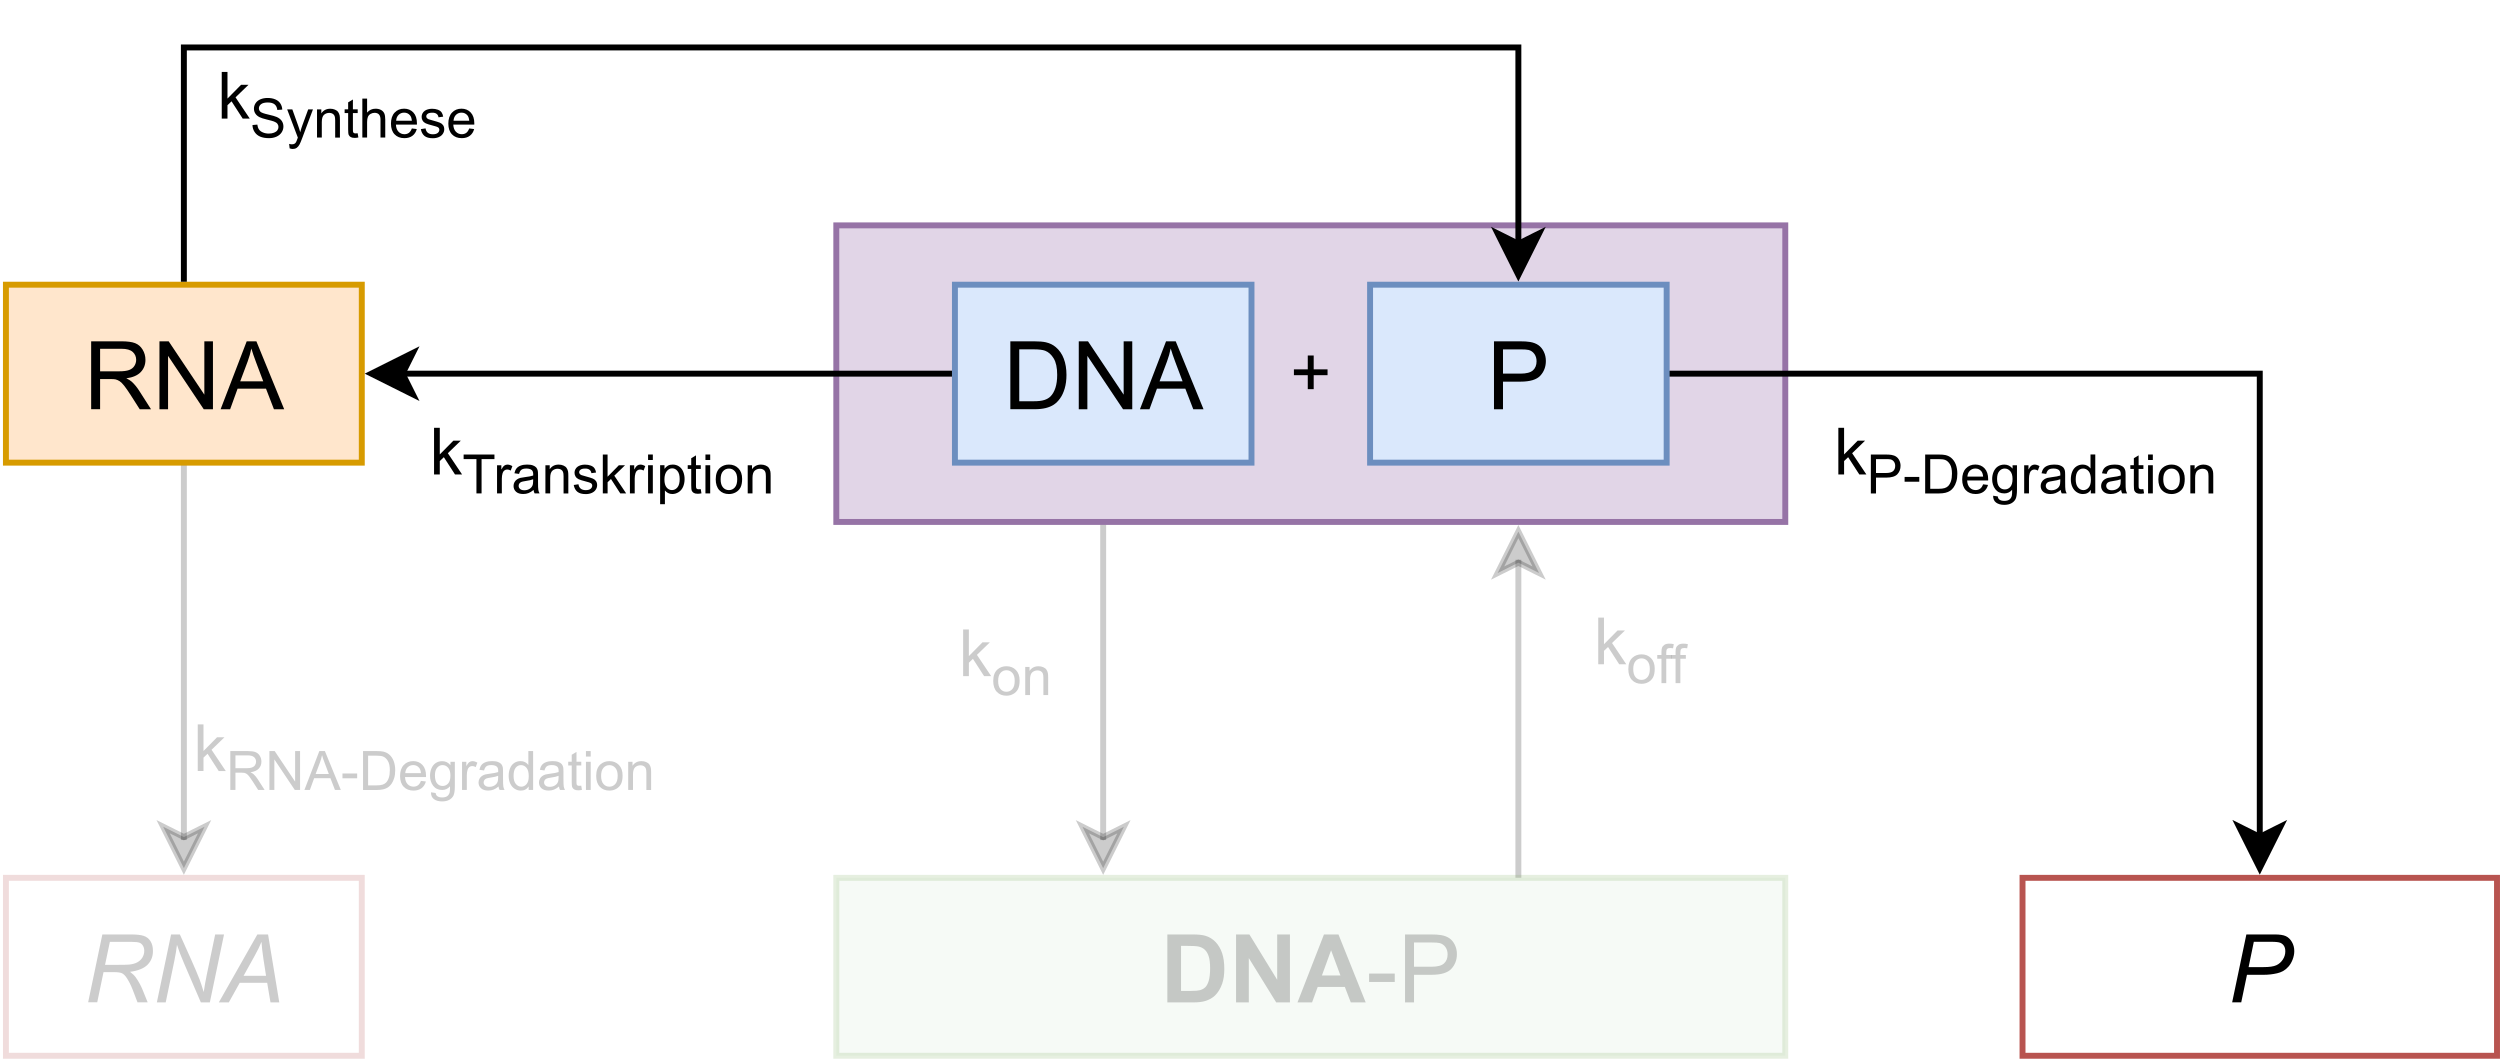 <?xml version="1.0" encoding="UTF-8" standalone="no"?>
<svg
   xmlns:dc="http://purl.org/dc/elements/1.1/"
   xmlns:cc="http://creativecommons.org/ns#"
   xmlns:rdf="http://www.w3.org/1999/02/22-rdf-syntax-ns#"
   xmlns:svg="http://www.w3.org/2000/svg"
   xmlns="http://www.w3.org/2000/svg"
   xmlns:xlink="http://www.w3.org/1999/xlink"
   xmlns:sodipodi="http://sodipodi.sourceforge.net/DTD/sodipodi-0.dtd"
   xmlns:inkscape="http://www.inkscape.org/namespaces/inkscape"
   inkscape:version="1.0 (4035a4fb49, 2020-05-01)"
   inkscape:export-ydpi="96"
   inkscape:export-xdpi="96"
   inkscape:export-filename="D:\TrueTemp\negative_autoregulation_P.png"
   sodipodi:docname="negative_autoregulation_P.svg"
   xml:space="preserve"
   style="enable-background:new 0 0 8192 3469.4;"
   viewBox="0 0 8192 3469.4"
   y="0px"
   x="0px"
   id="svg515"
   version="1.1"><defs
   id="defs359" /><sodipodi:namedview
   inkscape:current-layer="svg515"
   inkscape:window-maximized="1"
   inkscape:window-y="238"
   inkscape:window-x="2552"
   inkscape:cy="1734.7"
   inkscape:cx="3860.997"
   inkscape:zoom="0.13879395"
   showgrid="false"
   id="namedview357"
   inkscape:window-height="1027"
   inkscape:window-width="1680"
   inkscape:pageshadow="2"
   inkscape:pageopacity="0"
   guidetolerance="10"
   gridtolerance="10"
   objecttolerance="10"
   borderopacity="1"
   bordercolor="#666666"
   pagecolor="#ffffff" />
<style
   id="style2"
   type="text/css">
	.st0{fill:none;stroke:#000000;stroke-width:19.435;stroke-miterlimit:10;}
	.st1{stroke:#000000;stroke-width:19.435;stroke-miterlimit:10;}
	.st2{fill:#E1D5E7;stroke:#9673A6;stroke-width:19.435;stroke-miterlimit:10;}
	.st3{fill:#D5E8D4;stroke:#82B366;stroke-width:19.435;stroke-miterlimit:10;}
	.st4{fill:#FFE6CC;stroke:#D79B00;stroke-width:19.435;stroke-miterlimit:10;}
	.st5{fill:#DAE8FC;stroke:#6C8EBF;stroke-width:19.435;stroke-miterlimit:10;}
	.st6{clip-path:url(#SVGID_00000100365893312830821630000010178766388928973700_);}
	.st7{fill:none;}
	.st8{clip-path:url(#SVGID_00000009579511725058686510000003189481761464830368_);}
	.st9{fill:none;stroke:#B85450;stroke-width:19.435;stroke-miterlimit:10;}
	.st10{clip-path:url(#SVGID_00000079468775767355914670000001773813452695848604_);}
</style>
<path
   style="opacity:0.2"
   d="M 4975.4,2876.4 V 1834.1"
   class="st0"
   id="path177" />
<path
   style="opacity:0.2"
   d="m 4975.4,1741.8 68,136 -68,-34 -68,34 z"
   class="st1"
   id="path179" />
<g
   style="opacity:0.2"
   id="g183">
	<g
   id="use181">
		<g
   id="glyph-0-1">
			<path
   d="m 5237.1,2176.7 v -153 h 18.8 v 87.3 l 44.5,-45.1 h 24.3 l -42.4,41.1 46.7,69.7 h -23.2 l -36.6,-56.7 -13.3,12.7 v 43.9 h -18.8 z"
   id="path9" />
		</g>
	</g>
</g>
<g
   style="opacity:0.2"
   id="g187">
	<g
   id="use185">
		<g
   id="glyph-1-1">
			<path
   d="m 5335.7,2192.5 c 0,-17.1 4.8,-29.8 14.3,-38 7.9,-6.8 17.6,-10.3 29,-10.3 12.7,0 23.1,4.2 31.1,12.5 8.1,8.3 12.1,19.8 12.1,34.5 0,11.9 -1.8,21.2 -5.3,28 -3.6,6.8 -8.8,12.1 -15.6,15.9 -6.8,3.8 -14.2,5.6 -22.3,5.6 -12.9,0 -23.4,-4.1 -31.3,-12.4 -8,-8.2 -12,-20.2 -12,-35.8 z m 16.1,0 c 0,11.8 2.6,20.7 7.7,26.6 5.2,5.9 11.6,8.8 19.5,8.8 7.8,0 14.2,-3 19.4,-8.9 5.2,-5.9 7.7,-14.9 7.7,-27 0,-11.4 -2.6,-20.1 -7.8,-25.9 -5.2,-5.9 -11.6,-8.8 -19.3,-8.8 -7.8,0 -14.3,2.9 -19.5,8.8 -5.1,5.8 -7.7,14.6 -7.7,26.4 z"
   id="path13" />
		</g>
	</g>
</g>
<g
   style="opacity:0.2"
   id="g191">
	<g
   id="use189">
		<g
   id="glyph-1-2">
			<path
   d="m 5444.3,2238.7 v -80.1 h -13.8 v -12.2 h 13.8 v -9.8 c 0,-6.2 0.6,-10.8 1.7,-13.8 1.5,-4.1 4.2,-7.3 8,-9.9 3.8,-2.5 9.1,-3.8 16,-3.8 4.4,0 9.3,0.5 14.6,1.6 l -2.3,13.6 c -3.2,-0.6 -6.3,-0.9 -9.2,-0.9 -4.8,0 -8.1,1 -10.1,3 -2,2 -3,5.8 -3,11.4 v 8.5 h 18 v 12.2 h -18 v 80.1 h -15.7 z"
   id="path16" />
		</g>
	</g>
</g>
<g
   style="opacity:0.2"
   id="g195">
	<g
   id="use193">
		<g
   id="glyph-1-2_00000183938448659016604950000000075349102185332880_">
			<path
   d="m 5490.5,2238.7 v -80.1 h -13.8 v -12.2 h 13.8 v -9.8 c 0,-6.2 0.6,-10.8 1.7,-13.8 1.5,-4.1 4.2,-7.3 8,-9.9 3.8,-2.5 9.1,-3.8 16,-3.8 4.4,0 9.3,0.5 14.6,1.6 l -2.3,13.6 c -3.2,-0.6 -6.3,-0.9 -9.2,-0.9 -4.8,0 -8.1,1 -10.1,3 -2,2 -3,5.8 -3,11.4 v 8.5 h 18 v 12.2 h -18 v 80.1 h -15.7 z"
   id="path16_00000090995637684790608230000001722565332827744391_" />
		</g>
	</g>
</g>
<path
   d="M2740.4,738.5H5850v971.8H2740.4V738.5z"
   class="st2"
   id="path197" />
<path
   style="opacity:0.2"
   d="M 2740.4,2876.4 H 5850 v 583.1 H 2740.4 Z"
   class="st3"
   id="path199" />
<g
   style="opacity:0.2"
   id="g207">
	<g
   id="use201">
		<g
   id="glyph-2-1">
			<path
   d="m 3825.1,3062 h 82.1 c 18.5,0 32.6,1.4 42.4,4.3 13.1,3.8 24.2,10.7 33.6,20.5 9.3,9.8 16.4,21.8 21.3,36.1 4.9,14.2 7.3,31.8 7.3,52.6 0,18.3 -2.3,34.1 -6.8,47.4 -5.6,16.2 -13.5,29.3 -23.8,39.3 -7.8,7.6 -18.3,13.5 -31.6,17.8 -9.9,3.1 -23.2,4.7 -39.8,4.7 h -84.6 V 3062 Z m 44.9,37.6 V 3247 h 33.6 c 12.6,0 21.6,-0.7 27.2,-2.1 7.3,-1.8 13.3,-4.9 18.1,-9.3 4.8,-4.4 8.7,-11.5 11.8,-21.5 3,-10 4.6,-23.6 4.6,-40.8 0,-17.2 -1.5,-30.4 -4.6,-39.6 -3,-9.2 -7.3,-16.4 -12.8,-21.6 -5.5,-5.2 -12.4,-8.7 -20.8,-10.5 -6.3,-1.4 -18.6,-2.1 -36.9,-2.1 H 3870 Z"
   id="path83" />
		</g>
	</g>
	<g
   id="use203">
		<g
   id="glyph-2-2">
			<path
   d="M 4050.3,3284.6 V 3062 h 43.7 l 91.1,148.6 V 3062 h 41.8 v 222.6 h -45.1 l -89.7,-145.2 v 145.2 z"
   id="path86" />
		</g>
	</g>
	<g
   id="use205">
		<g
   id="glyph-2-3">
			<path
   d="m 4475.1,3284.6 h -48.9 l -19.4,-50.6 h -89 l -18.4,50.6 h -47.7 l 86.7,-222.6 h 47.5 z m -82.7,-88.1 -30.7,-82.6 -30.1,82.6 z"
   id="path89" />
		</g>
	</g>
</g>
<g
   style="opacity:0.2"
   id="g213">
	<g
   id="use209">
		<g
   id="glyph-3-1">
			<path
   d="m 4486.3,3217.7 v -27.5 h 84 v 27.5 z"
   id="path93" />
		</g>
	</g>
	<g
   id="use211">
		<g
   id="glyph-3-2">
			<path
   d="M 4604,3284.6 V 3062 h 84 c 14.8,0 26.1,0.7 33.9,2.1 10.9,1.8 20.1,5.3 27.5,10.4 7.4,5.1 13.3,12.3 17.8,21.5 4.5,9.2 6.8,19.3 6.8,30.4 0,18.9 -6,34.9 -18.1,48.1 -12,13.1 -33.8,19.7 -65.3,19.7 h -57.1 v 90.5 H 4604 Z m 29.5,-116.8 h 57.5 c 19,0 32.5,-3.5 40.5,-10.6 8,-7.1 12,-17.1 12,-29.9 0,-9.3 -2.4,-17.3 -7.1,-23.9 -4.7,-6.6 -10.9,-11 -18.6,-13.1 -5,-1.3 -14.1,-2 -27.5,-2 h -56.9 v 79.5 z"
   id="path96" />
		</g>
	</g>
</g>
<path
   style="opacity:0.2"
   d="M 602.5,1515.9 V 2752.6"
   class="st0"
   id="path215" />
<path
   style="opacity:0.2"
   d="m 602.5,2844.9 -68,-136 68,34 68,-34 z"
   class="st1"
   id="path217" />
<g
   style="opacity:0.2"
   id="g221">
	<g
   id="use219">
		<g
   id="glyph-0-1_00000038391544031131387820000004148092525941922946_">
			<path
   d="m 648,2526.6 v -153 h 18.8 v 87.3 l 44.5,-45.1 h 24.3 l -42.4,41.1 46.7,69.7 h -23.2 l -36.6,-56.7 -13.3,12.7 v 43.9 H 648 Z"
   id="path9_00000125593389709066185680000001830616764532850595_" />
		</g>
	</g>
</g>
<g
   style="opacity:0.2"
   id="g225">
	<g
   id="use223">
		<g
   id="glyph-1-3">
			<path
   d="m 754.7,2588.5 v -127.4 h 56.5 c 11.4,0 20,1.1 25.9,3.4 5.9,2.3 10.6,6.3 14.2,12.1 3.5,5.8 5.3,12.2 5.3,19.2 0,9 -2.9,16.7 -8.8,22.9 -5.9,6.2 -14.9,10.1 -27.1,11.8 4.5,2.1 7.9,4.3 10.2,6.3 4.9,4.5 9.6,10.2 14,17 l 22.2,34.7 H 845.9 L 829,2562 c -4.9,-7.6 -9,-13.5 -12.2,-17.6 -3.2,-4.1 -6,-6.9 -8.6,-8.5 -2.5,-1.6 -5.1,-2.8 -7.7,-3.4 -1.9,-0.4 -5,-0.6 -9.4,-0.6 h -19.6 v 56.6 z m 16.8,-71.2 h 36.2 c 7.7,0 13.7,-0.8 18.1,-2.4 4.3,-1.6 7.6,-4.1 9.9,-7.6 2.3,-3.5 3.4,-7.3 3.4,-11.4 0,-6 -2.2,-11 -6.6,-14.9 -4.4,-3.9 -11.3,-5.8 -20.7,-5.8 h -40.3 z"
   id="path19" />
		</g>
	</g>
</g>
<g
   style="opacity:0.2"
   id="g229">
	<g
   id="use227">
		<g
   id="glyph-1-4">
			<path
   d="m 882.8,2588.5 v -127.4 h 17.3 l 66.9,100.1 v -100.1 h 16.2 v 127.4 H 965.9 L 899,2488.4 v 100.1 z"
   id="path22" />
		</g>
	</g>
</g>
<g
   style="opacity:0.2"
   id="g233">
	<g
   id="use231">
		<g
   id="glyph-1-5">
			<path
   d="m 997.5,2588.5 48.9,-127.4 h 18.2 l 52.2,127.4 h -19.2 l -14.9,-38.6 h -53.3 l -14,38.6 z m 36.8,-52.3 h 43.2 l -13.3,-35.3 c -4.1,-10.7 -7.1,-19.5 -9,-26.4 -1.6,8.2 -3.9,16.3 -6.9,24.3 z"
   id="path25" />
		</g>
	</g>
</g>
<g
   style="opacity:0.2"
   id="g237">
	<g
   id="use235">
		<g
   id="glyph-1-6">
			<path
   d="m 1122.2,2550.3 v -15.7 h 48.1 v 15.7 z"
   id="path28" />
		</g>
	</g>
</g>
<g
   style="opacity:0.2"
   id="g241">
	<g
   id="use239">
		<g
   id="glyph-1-7">
			<path
   d="m 1189.6,2588.5 v -127.4 h 43.9 c 9.9,0 17.5,0.6 22.7,1.8 7.3,1.7 13.5,4.7 18.7,9.1 6.7,5.7 11.7,12.9 15.1,21.8 3.3,8.8 5,18.9 5,30.3 0,9.7 -1.1,18.3 -3.4,25.7 -2.3,7.5 -5.2,13.7 -8.7,18.6 -3.5,4.9 -7.4,8.8 -11.6,11.6 -4.2,2.8 -9.3,4.9 -15.2,6.4 -5.9,1.4 -12.8,2.2 -20.5,2.2 h -46 z m 16.8,-15 h 27.2 c 8.4,0 15,-0.8 19.8,-2.3 4.8,-1.6 8.6,-3.8 11.4,-6.6 4,-4 7.1,-9.4 9.3,-16.1 2.2,-6.8 3.3,-14.9 3.3,-24.6 0,-13.3 -2.2,-23.6 -6.6,-30.7 -4.4,-7.2 -9.7,-12 -16,-14.4 -4.5,-1.7 -11.8,-2.6 -21.8,-2.6 h -26.8 v 97.3 z"
   id="path31" />
		</g>
	</g>
</g>
<g
   style="opacity:0.2"
   id="g245">
	<g
   id="use243">
		<g
   id="glyph-1-8">
			<path
   d="m 1379.3,2558.8 16.2,2 c -2.5,9.4 -7.3,16.8 -14.2,22 -6.9,5.2 -15.7,7.8 -26.4,7.8 -13.5,0 -24.2,-4.2 -32.1,-12.5 -7.9,-8.3 -11.9,-20 -11.9,-35 0,-15.5 4,-27.6 12,-36.2 8,-8.6 18.4,-12.9 31.1,-12.9 12.3,0 22.4,4.2 30.3,12.6 7.8,8.4 11.7,20.2 11.7,35.5 0,0.9 0,2.3 -0.1,4.2 h -68.8 c 0.6,10.1 3.4,17.9 8.6,23.3 5.2,5.4 11.6,8.1 19.3,8.1 5.7,0 10.6,-1.5 14.7,-4.5 4,-3 7.2,-7.8 9.6,-14.4 z m -51.4,-25.3 h 51.5 c -0.7,-7.8 -2.7,-13.6 -5.9,-17.5 -5,-6 -11.4,-9 -19.4,-9 -7.2,0 -13.2,2.4 -18.1,7.2 -4.8,4.8 -7.5,11.2 -8.1,19.3 z"
   id="path34" />
		</g>
	</g>
</g>
<g
   style="opacity:0.2"
   id="g249">
	<g
   id="use247">
		<g
   id="glyph-1-9">
			<path
   d="m 1412.3,2596.2 15.2,2.3 c 0.6,4.7 2.4,8.1 5.3,10.3 3.9,2.9 9.2,4.3 15.9,4.3 7.2,0 12.8,-1.4 16.8,-4.3 3.9,-2.9 6.6,-7 8,-12.2 0.8,-3.2 1.2,-9.9 1.1,-20.1 -6.8,8.1 -15.4,12.1 -25.6,12.1 -12.7,0 -22.5,-4.6 -29.5,-13.7 -7,-9.2 -10.4,-20.1 -10.4,-32.9 0,-8.8 1.6,-16.9 4.8,-24.4 3.2,-7.4 7.8,-13.2 13.9,-17.3 6.1,-4.1 13.2,-6.1 21.3,-6.1 10.9,0 19.9,4.4 26.9,13.2 v -11.1 h 14.4 v 79.8 c 0,14.4 -1.5,24.6 -4.4,30.6 -2.9,6 -7.6,10.7 -13.9,14.2 -6.3,3.5 -14.2,5.2 -23.4,5.2 -11,0 -19.9,-2.5 -26.7,-7.4 -6.7,-5.1 -10,-12.6 -9.7,-22.5 z m 12.9,-55.5 c 0,12.1 2.4,20.9 7.2,26.5 4.8,5.6 10.8,8.3 18.1,8.3 7.2,0 13.2,-2.8 18.1,-8.3 4.9,-5.5 7.3,-14.2 7.3,-26 0,-11.3 -2.5,-19.8 -7.5,-25.6 -5,-5.7 -11.1,-8.6 -18.1,-8.6 -7,0 -12.9,2.8 -17.7,8.5 -5,5.7 -7.4,14.1 -7.4,25.2 z"
   id="path37" />
		</g>
	</g>
</g>
<g
   style="opacity:0.2"
   id="g253">
	<g
   id="use251">
		<g
   id="glyph-1-10">
			<path
   d="m 1514,2588.5 v -92.3 h 14.1 v 14 c 3.6,-6.5 6.9,-10.9 10,-13 3,-2.1 6.4,-3.1 10,-3.1 5.3,0 10.6,1.7 16.1,5 l -5.4,14.5 c -3.8,-2.3 -7.6,-3.4 -11.5,-3.4 -3.4,0 -6.5,1 -9.2,3.1 -2.7,2.1 -4.7,4.9 -5.8,8.6 -1.7,5.6 -2.6,11.6 -2.6,18.3 v 48.3 z"
   id="path40" />
		</g>
	</g>
</g>
<g
   style="opacity:0.2"
   id="g257">
	<g
   id="use255">
		<g
   id="glyph-1-11">
			<path
   d="m 1633.7,2577.1 c -5.8,4.9 -11.4,8.4 -16.7,10.4 -5.4,2 -11.1,3 -17.3,3 -10.1,0 -17.9,-2.5 -23.4,-7.4 -5.4,-5 -8.2,-11.3 -8.2,-19 0,-4.5 1,-8.6 3.1,-12.4 2.1,-3.7 4.8,-6.7 8.1,-9 3.3,-2.3 7.1,-4 11.3,-5.1 3.1,-0.8 7.7,-1.6 13.9,-2.3 12.6,-1.5 21.9,-3.3 27.9,-5.4 0.1,-2.1 0.1,-3.5 0.1,-4.1 0,-6.4 -1.5,-10.9 -4.4,-13.5 -4,-3.5 -9.9,-5.3 -17.8,-5.3 -7.4,0 -12.8,1.3 -16.3,3.9 -3.5,2.6 -6.1,7.1 -7.8,13.7 l -15.3,-2.1 c 1.4,-6.5 3.7,-11.8 6.9,-15.9 3.2,-4 7.8,-7.1 13.8,-9.3 6,-2.2 13,-3.3 20.9,-3.3 7.9,0 14.3,0.9 19.2,2.8 4.9,1.9 8.5,4.2 10.9,7 2.3,2.8 3.9,6.4 4.9,10.6 0.5,2.7 0.8,7.5 0.8,14.4 v 20.9 c 0,14.5 0.3,23.7 1,27.6 0.7,3.9 2,7.5 4,11.1 H 1637 c -1.8,-3.1 -2.9,-6.9 -3.3,-11.3 z m -1.3,-34.9 c -5.7,2.3 -14.2,4.3 -25.6,5.9 -6.4,0.9 -11,2 -13.6,3.1 -2.7,1.2 -4.7,2.9 -6.2,5.1 -1.4,2.2 -2.2,4.7 -2.2,7.4 0,4.2 1.6,7.6 4.7,10.4 3.2,2.8 7.8,4.2 13.9,4.2 6,0 11.4,-1.3 16.1,-4 4.7,-2.6 8.1,-6.2 10.3,-10.8 1.7,-3.5 2.5,-8.8 2.5,-15.6 v -5.7 z"
   id="path43" />
		</g>
	</g>
</g>
<g
   style="opacity:0.2"
   id="g261">
	<g
   id="use259">
		<g
   id="glyph-1-12">
			<path
   d="m 1732.3,2588.5 v -11.6 c -5.9,9.2 -14.5,13.7 -25.8,13.7 -7.4,0 -14.1,-2 -20.3,-6.1 -6.2,-4.1 -11,-9.7 -14.3,-17 -3.4,-7.3 -5.1,-15.6 -5.1,-25.1 0,-9.2 1.5,-17.6 4.6,-25.1 3.1,-7.5 7.7,-13.3 13.8,-17.3 6.1,-4 13,-6 20.6,-6 5.6,0 10.5,1.2 14.9,3.5 4.3,2.3 7.9,5.4 10.6,9.2 V 2461 h 15.6 v 127.4 h -14.6 z m -49.4,-46 c 0,11.8 2.5,20.7 7.5,26.5 5,5.9 10.9,8.8 17.6,8.8 6.8,0 12.6,-2.8 17.4,-8.4 4.8,-5.6 7.2,-14.1 7.2,-25.6 0,-12.6 -2.4,-21.9 -7.3,-27.8 -4.9,-5.9 -10.9,-8.9 -18,-8.9 -7,0 -12.8,2.8 -17.4,8.5 -4.7,5.7 -7,14.6 -7,26.9 z"
   id="path46" />
		</g>
	</g>
</g>
<g
   style="opacity:0.2"
   id="g265">
	<g
   id="use263">
		<g
   id="glyph-1-11_00000075151656194325357330000001867699479410254476_">
			<path
   d="m 1831.7,2577.1 c -5.8,4.9 -11.4,8.4 -16.7,10.4 -5.4,2 -11.1,3 -17.3,3 -10.1,0 -17.9,-2.5 -23.4,-7.4 -5.4,-5 -8.2,-11.3 -8.2,-19 0,-4.5 1,-8.6 3.1,-12.4 2.1,-3.7 4.8,-6.7 8.1,-9 3.3,-2.3 7.1,-4 11.3,-5.1 3.1,-0.8 7.7,-1.6 13.9,-2.3 12.6,-1.5 21.9,-3.3 27.9,-5.4 0.1,-2.1 0.1,-3.5 0.1,-4.1 0,-6.4 -1.5,-10.9 -4.4,-13.5 -4,-3.5 -9.9,-5.3 -17.8,-5.3 -7.4,0 -12.8,1.3 -16.3,3.9 -3.5,2.6 -6.1,7.1 -7.8,13.7 l -15.3,-2.1 c 1.4,-6.5 3.7,-11.8 6.9,-15.9 3.2,-4 7.8,-7.1 13.8,-9.3 6,-2.2 13,-3.3 20.9,-3.3 7.9,0 14.3,0.9 19.2,2.8 4.9,1.9 8.5,4.2 10.9,7 2.3,2.8 3.9,6.4 4.9,10.6 0.5,2.7 0.8,7.5 0.8,14.4 v 20.9 c 0,14.5 0.3,23.7 1,27.6 0.7,3.9 2,7.5 4,11.1 H 1835 c -1.8,-3.1 -2.9,-6.9 -3.3,-11.3 z m -1.3,-34.9 c -5.7,2.3 -14.2,4.3 -25.6,5.9 -6.4,0.9 -11,2 -13.6,3.1 -2.7,1.2 -4.7,2.9 -6.2,5.1 -1.4,2.2 -2.2,4.7 -2.2,7.4 0,4.2 1.6,7.6 4.7,10.4 3.2,2.8 7.8,4.2 13.9,4.2 6,0 11.4,-1.3 16.1,-4 4.7,-2.6 8.1,-6.2 10.3,-10.8 1.7,-3.5 2.5,-8.8 2.5,-15.6 v -5.7 z"
   id="path43_00000160891038045803388440000003629046083431481218_" />
		</g>
	</g>
</g>
<g
   style="opacity:0.2"
   id="g269">
	<g
   id="use267">
		<g
   id="glyph-1-13">
			<path
   d="m 1904.6,2574.5 2.3,13.8 c -4.4,0.9 -8.3,1.4 -11.8,1.4 -5.7,0 -10.1,-0.9 -13.2,-2.7 -3.1,-1.8 -5.3,-4.2 -6.6,-7.1 -1.3,-2.9 -1.9,-9.1 -1.9,-18.5 v -53.1 h -11.5 v -12.2 h 11.5 v -22.9 l 15.6,-9.4 v 32.2 h 15.7 v 12.2 H 1889 v 54 c 0,4.5 0.3,7.3 0.8,8.6 0.6,1.3 1.4,2.3 2.7,3 1.2,0.8 3,1.1 5.3,1.1 1.7,0.2 4,0 6.8,-0.4 z"
   id="path49" />
		</g>
	</g>
</g>
<g
   style="opacity:0.2"
   id="g273">
	<g
   id="use271">
		<g
   id="glyph-1-14">
			<path
   d="m 1920,2479.1 v -18 h 15.6 v 18 z m 0,109.4 v -92.3 h 15.6 v 92.3 z"
   id="path52" />
		</g>
	</g>
</g>
<g
   style="opacity:0.2"
   id="g277">
	<g
   id="use275">
		<g
   id="glyph-1-1_00000086688064930829198710000006707462798532362624_">
			<path
   d="m 1953.6,2542.4 c 0,-17.1 4.8,-29.8 14.3,-38 7.9,-6.8 17.6,-10.3 29,-10.3 12.7,0 23.1,4.2 31.1,12.5 8.1,8.3 12.1,19.8 12.1,34.5 0,11.9 -1.8,21.2 -5.3,28 -3.6,6.8 -8.8,12.1 -15.6,15.9 -6.8,3.8 -14.2,5.6 -22.3,5.6 -12.9,0 -23.4,-4.1 -31.3,-12.4 -8,-8.3 -12,-20.2 -12,-35.8 z m 16.1,0 c 0,11.8 2.6,20.7 7.7,26.6 5.2,5.9 11.6,8.8 19.5,8.8 7.8,0 14.2,-3 19.4,-8.9 5.2,-5.9 7.7,-14.9 7.7,-27 0,-11.4 -2.6,-20.1 -7.8,-25.9 -5.2,-5.9 -11.6,-8.8 -19.3,-8.8 -7.8,0 -14.3,2.9 -19.5,8.8 -5.1,5.7 -7.7,14.5 -7.7,26.4 z"
   id="path13_00000126310401687423665510000013457601703300202884_" />
		</g>
	</g>
</g>
<g
   style="opacity:0.2"
   id="g281">
	<g
   id="use279">
		<g
   id="glyph-1-15">
			<path
   d="m 2058.5,2588.5 v -92.3 h 14.1 v 13.1 c 6.8,-10.1 16.6,-15.2 29.4,-15.2 5.6,0 10.7,1 15.3,3 4.7,2 8.2,4.6 10.5,7.9 2.3,3.2 3.9,7.1 4.9,11.6 0.6,2.9 0.9,8 0.9,15.2 v 56.8 H 2118 v -56.2 c 0,-6.4 -0.6,-11.1 -1.8,-14.3 -1.2,-3.2 -3.4,-5.7 -6.5,-7.6 -3.1,-1.9 -6.7,-2.8 -10.9,-2.8 -6.7,0 -12.4,2.1 -17.3,6.3 -4.8,4.2 -7.3,12.3 -7.3,24.1 v 50.4 z"
   id="path55" />
		</g>
	</g>
</g>
<path
   d="M19.4,932.9h1166.1v583.1H19.4V932.9z"
   class="st4"
   id="path283" />
<g
   id="g291">
	<g
   id="use285">
		<g
   id="glyph-3-3">
			<path
   d="M298.7,1341v-222.6h98.7c19.8,0,34.9,2,45.2,6c10.3,4,18.6,11.1,24.7,21.2c6.2,10.1,9.3,21.3,9.3,33.6     c0,15.8-5.1,29.1-15.3,39.9c-10.2,10.8-26,17.7-47.4,20.6c7.8,3.7,13.7,7.4,17.8,11.1c8.6,7.9,16.8,17.8,24.4,29.6l38.7,60.6h-37     l-29.5-46.3c-8.6-13.4-15.7-23.6-21.3-30.7c-5.6-7.1-10.6-12-15-14.9c-4.4-2.8-8.9-4.8-13.4-5.9c-3.3-0.7-8.8-1.1-16.4-1.1h-34.2     v98.8H298.7z M328.1,1216.7h63.3c13.5,0,24-1.4,31.6-4.2c7.6-2.8,13.4-7.2,17.3-13.4c3.9-6.1,5.9-12.8,5.9-20     c0-10.5-3.8-19.2-11.5-26c-7.6-6.8-19.7-10.2-36.2-10.2h-70.5V1216.7z"
   id="path99" />
		</g>
	</g>
	<g
   id="use287">
		<g
   id="glyph-3-4">
			<path
   d="M522.5,1341v-222.6h30.2l116.9,174.8v-174.8h28.2V1341h-30.2l-116.9-174.9V1341H522.5z"
   id="path102" />
		</g>
	</g>
	<g
   id="use289">
		<g
   id="glyph-3-5">
			<path
   d="M722.9,1341l85.5-222.6h31.7l91.1,222.6h-33.6l-26-67.4h-93.1l-24.4,67.4H722.9z M787.1,1249.6h75.5     l-23.2-61.6c-7.1-18.7-12.3-34.1-15.8-46.2c-2.8,14.3-6.8,28.4-12,42.5L787.1,1249.6z"
   id="path105" />
		</g>
	</g>
</g>
<path
   d="M3129.1,1224.4H1309.3"
   class="st0"
   id="path293" />
<path
   d="M1216.9,1224.4l136-68l-34,68l34,68L1216.9,1224.4z"
   class="st1"
   id="path295" />
<g
   id="g299">
	<g
   id="use297">
		<g
   id="glyph-0-1_00000019641735767069427590000009045285952394751885_">
			<path
   d="M1422.3,1554.8v-153h18.8v87.3l44.5-45.1h24.3     l-42.4,41.1l46.7,69.7H1491l-36.6-56.7l-13.3,12.7v43.9H1422.3z"
   id="path9_00000030460734474739407350000001427131962750167980_" />
		</g>
	</g>
</g>
<g
   id="g303">
	<g
   id="use301">
		<g
   id="glyph-1-16">
			<path
   d="M1561.2,1616.8v-112.4h-42v-15h101v15h-42.2v112.4H1561.2z"
   id="path58" />
		</g>
	</g>
</g>
<g
   id="g307">
	<g
   id="use305">
		<g
   id="glyph-1-10_00000075879330507355881530000005367751120349907637_">
			<path
   d="M1628.7,1616.8v-92.3h14.1v14c3.6-6.5,6.9-10.9,10-13     c3-2.1,6.4-3.1,10-3.1c5.3,0,10.6,1.7,16.1,5l-5.4,14.5c-3.8-2.3-7.6-3.4-11.5-3.4c-3.4,0-6.5,1-9.2,3.1     c-2.7,2.1-4.7,4.9-5.8,8.6c-1.7,5.6-2.6,11.6-2.6,18.3v48.3H1628.7z"
   id="path40_00000003076396760131204600000008265352750164024454_" />
		</g>
	</g>
</g>
<g
   id="g311">
	<g
   id="use309">
		<g
   id="glyph-1-11_00000173124899596025138200000011031968049263813805_">
			<path
   d="M1748.4,1605.4c-5.8,4.9-11.4,8.4-16.7,10.4     c-5.4,2-11.1,3-17.3,3c-10.1,0-17.9-2.5-23.4-7.4c-5.4-5-8.2-11.3-8.2-19c0-4.5,1-8.6,3.1-12.4c2.1-3.7,4.8-6.7,8.1-9     c3.3-2.3,7.1-4,11.3-5.1c3.1-0.8,7.7-1.6,13.9-2.3c12.6-1.5,21.9-3.3,27.9-5.4c0.1-2.1,0.1-3.5,0.1-4.1c0-6.4-1.5-10.9-4.4-13.5     c-4-3.5-9.9-5.3-17.8-5.3c-7.4,0-12.8,1.3-16.3,3.9c-3.5,2.6-6.1,7.1-7.8,13.7l-15.3-2.1c1.4-6.5,3.7-11.8,6.9-15.9     c3.2-4,7.8-7.1,13.8-9.3c6-2.2,13-3.3,20.9-3.3c7.9,0,14.3,0.9,19.2,2.8c4.9,1.9,8.5,4.2,10.9,7c2.3,2.8,3.9,6.4,4.9,10.6     c0.5,2.7,0.8,7.5,0.8,14.4v20.9c0,14.5,0.3,23.7,1,27.6c0.7,3.9,2,7.5,4,11.1h-16.3C1749.9,1613.5,1748.9,1609.7,1748.4,1605.4z      M1747.1,1570.4c-5.7,2.3-14.2,4.3-25.6,5.9c-6.4,0.9-11,2-13.6,3.1c-2.7,1.2-4.7,2.9-6.2,5.1c-1.4,2.2-2.2,4.7-2.2,7.4     c0,4.2,1.6,7.6,4.7,10.4c3.2,2.8,7.8,4.2,13.9,4.2c6,0,11.4-1.3,16.1-4c4.7-2.6,8.1-6.2,10.3-10.8c1.7-3.5,2.5-8.8,2.5-15.6     V1570.4z"
   id="path43_00000088824904178177060910000010602785532026844544_" />
		</g>
	</g>
</g>
<g
   id="g315">
	<g
   id="use313">
		<g
   id="glyph-1-15_00000003806670347463925990000010729122042141340809_">
			<path
   d="M1787.2,1616.8v-92.3h14.1v13.1     c6.8-10.1,16.6-15.2,29.4-15.2c5.6,0,10.7,1,15.3,3c4.7,2,8.2,4.6,10.5,7.9c2.3,3.2,3.9,7.1,4.9,11.6c0.6,2.9,0.9,8,0.9,15.2     v56.8h-15.6v-56.2c0-6.4-0.6-11.1-1.8-14.3c-1.2-3.2-3.4-5.7-6.5-7.6c-3.1-1.9-6.7-2.8-10.9-2.8c-6.7,0-12.4,2.1-17.3,6.3     c-4.8,4.2-7.3,12.3-7.3,24.1v50.4H1787.2z"
   id="path55_00000050640898665045891520000006257561828443076491_" />
		</g>
	</g>
</g>
<g
   id="g319">
	<g
   id="use317">
		<g
   id="glyph-1-17">
			<path
   d="M1880,1589.2l15.5-2.4c0.9,6.2,3.3,11,7.3,14.3c4,3.3,9.5,5,16.6,5c7.2,0,12.5-1.5,16-4.4     c3.5-2.9,5.2-6.4,5.2-10.3c0-3.5-1.5-6.3-4.6-8.3c-2.1-1.4-7.5-3.2-16-5.3c-11.5-2.9-19.4-5.4-23.9-7.5c-4.4-2.1-7.8-5-10.1-8.8     c-2.3-3.7-3.4-7.9-3.4-12.4c0-4.1,0.9-7.9,2.8-11.4c1.9-3.5,4.4-6.4,7.7-8.7c2.4-1.8,5.8-3.3,10-4.6c4.2-1.2,8.7-1.9,13.5-1.9     c7.2,0,13.6,1,19.1,3.1c5.5,2.1,9.5,4.9,12.1,8.5c2.6,3.6,4.4,8.3,5.4,14.3l-15.3,2.1c-0.7-4.8-2.7-8.5-6-11.1     c-3.3-2.7-8-4-14.1-4c-7.2,0-12.3,1.2-15.4,3.6c-3.1,2.4-4.6,5.2-4.6,8.3c0,2,0.6,3.9,1.9,5.5c1.3,1.7,3.3,3.1,6,4.2     c1.6,0.6,6.2,1.9,13.8,4c11.1,3,18.8,5.4,23.2,7.3c4.4,1.9,7.8,4.6,10.3,8.2c2.5,3.6,3.7,8.1,3.7,13.4c0,5.2-1.5,10.1-4.6,14.7     c-3,4.6-7.4,8.2-13.2,10.7c-5.7,2.5-12.2,3.8-19.5,3.8c-12,0-21.1-2.5-27.4-7.5C1885.7,1606.4,1881.7,1599,1880,1589.2z"
   id="path61" />
		</g>
	</g>
</g>
<g
   id="g323">
	<g
   id="use321">
		<g
   id="glyph-1-18">
			<path
   d="M1975.3,1616.8v-127.4h15.6v72.7l37-37.6h20.3l-35.3,34.2l38.9,58.1h-19.3l-30.5-47.2l-11,10.6v36.6H1975.3z     "
   id="path64" />
		</g>
	</g>
</g>
<g
   id="g327">
	<g
   id="use325">
		<g
   id="glyph-1-10_00000183213943011606942810000000422078896822488241_">
			<path
   d="M2064.1,1616.8v-92.3h14.1v14c3.6-6.5,6.9-10.9,10-13     c3-2.1,6.4-3.1,10-3.1c5.3,0,10.6,1.7,16.1,5l-5.4,14.5c-3.8-2.3-7.6-3.4-11.5-3.4c-3.4,0-6.5,1-9.2,3.1     c-2.7,2.1-4.7,4.9-5.8,8.6c-1.7,5.6-2.6,11.6-2.6,18.3v48.3H2064.1z"
   id="path40_00000129163618217889517660000001244237301341990809_" />
		</g>
	</g>
</g>
<g
   id="g331">
	<g
   id="use329">
		<g
   id="glyph-1-14_00000064318509755188240950000016000805908698479750_">
			<path
   d="M2123.6,1507.3v-18h15.6v18H2123.6z M2123.6,1616.8     v-92.3h15.6v92.3H2123.6z"
   id="path52_00000066484207329951998810000006220086292603730325_" />
		</g>
	</g>
</g>
<g
   id="g335">
	<g
   id="use333">
		<g
   id="glyph-1-19">
			<path
   d="M2163.1,1652.1v-127.7h14.3v12c3.4-4.7,7.2-8.2,11.4-10.6c4.2-2.3,9.4-3.5,15.4-3.5c7.9,0,14.8,2,20.9,6.1     c6,4.1,10.6,9.8,13.6,17.2c3.1,7.4,4.6,15.5,4.6,24.3c0,9.4-1.7,17.9-5.1,25.5c-3.4,7.6-8.3,13.4-14.8,17.4c-6.5,4-13.3,6-20.4,6     c-5.2,0-9.9-1.1-14-3.3c-4.1-2.2-7.5-5-10.2-8.3v44.9H2163.1z M2177.2,1571.1c0,11.9,2.4,20.7,7.2,26.3     c4.8,5.7,10.6,8.5,17.5,8.5c7,0,12.9-2.9,17.9-8.8c5-5.9,7.4-15,7.4-27.3c0-11.8-2.4-20.6-7.3-26.4c-4.8-5.9-10.6-8.8-17.3-8.8     c-6.7,0-12.6,3.1-17.7,9.3C2179.8,1550.2,2177.2,1559.3,2177.2,1571.1z"
   id="path67" />
		</g>
	</g>
</g>
<g
   id="g339">
	<g
   id="use337">
		<g
   id="glyph-1-13_00000079485127344042561600000012411748859473330056_">
			<path
   d="M2296.2,1602.8l2.3,13.8c-4.4,0.9-8.3,1.4-11.8,1.4     c-5.7,0-10.1-0.9-13.2-2.7c-3.1-1.8-5.3-4.2-6.6-7.1c-1.3-2.9-1.9-9.1-1.9-18.5v-53.1h-11.5v-12.2h11.5v-22.9l15.6-9.4v32.2h15.7     v12.2h-15.7v54c0,4.5,0.3,7.3,0.8,8.6c0.6,1.3,1.4,2.3,2.7,3c1.2,0.8,3,1.1,5.3,1.1C2291.1,1603.4,2293.4,1603.2,2296.2,1602.8z"
   id="path49_00000128476162652788615710000013825783553291500479_" />
		</g>
	</g>
</g>
<g
   id="g343">
	<g
   id="use341">
		<g
   id="glyph-1-14_00000047762461630984303320000003275442471619135896_">
			<path
   d="M2311.6,1507.3v-18h15.6v18H2311.6z M2311.6,1616.8     v-92.3h15.6v92.3H2311.6z"
   id="path52_00000005231146378185940660000011925889594065858205_" />
		</g>
	</g>
</g>
<g
   id="g347">
	<g
   id="use345">
		<g
   id="glyph-1-1_00000023247720023713261670000016863518806740507553_">
			<path
   d="M2345.3,1570.6c0-17.1,4.8-29.8,14.3-38     c7.9-6.8,17.6-10.3,29-10.3c12.7,0,23.1,4.2,31.1,12.5c8.1,8.3,12.1,19.8,12.1,34.5c0,11.9-1.8,21.2-5.3,28     c-3.6,6.8-8.8,12.1-15.6,15.9c-6.8,3.8-14.2,5.7-22.3,5.7c-12.9,0-23.4-4.1-31.3-12.4C2349.3,1598.1,2345.3,1586.2,2345.3,1570.6     z M2361.4,1570.6c0,11.8,2.6,20.7,7.7,26.6c5.2,5.9,11.6,8.8,19.5,8.8c7.8,0,14.2-3,19.4-8.9c5.2-5.9,7.7-14.9,7.7-27     c0-11.4-2.6-20.1-7.8-25.9c-5.2-5.9-11.6-8.8-19.3-8.8c-7.8,0-14.3,2.9-19.5,8.8C2363.9,1549.9,2361.4,1558.8,2361.4,1570.6z"
   id="path13_00000114791972367544084970000016089586311031397547_" />
		</g>
	</g>
</g>
<g
   id="g351">
	<g
   id="use349">
		<g
   id="glyph-1-15_00000013189118314274535910000015298460263078030724_">
			<path
   d="M2450.1,1616.8v-92.3h14.1v13.1     c6.8-10.1,16.6-15.2,29.4-15.2c5.6,0,10.7,1,15.3,3c4.7,2,8.2,4.6,10.5,7.9c2.3,3.2,3.9,7.1,4.9,11.6c0.6,2.9,0.9,8,0.9,15.2     v56.8h-15.6v-56.2c0-6.4-0.6-11.1-1.8-14.3c-1.2-3.2-3.4-5.7-6.5-7.6c-3.1-1.9-6.7-2.8-10.9-2.8c-6.7,0-12.4,2.1-17.3,6.3     c-4.8,4.2-7.3,12.3-7.3,24.1v50.4H2450.1z"
   id="path55_00000092421121003836744110000002899658976885756565_" />
		</g>
	</g>
</g>
<path
   d="M5461.3,1224.4h1943.5v1528.2"
   class="st0"
   id="path353" />
<path
   d="M7404.8,2844.4l-68-136l68,34l68-34L7404.8,2844.4z"
   class="st1"
   id="path355" />
<g
   id="g359">
	<g
   id="use357">
		<g
   id="glyph-0-1_00000126303082817860302360000012091570491113050805_">
			<path
   d="M6023.9,1554.8v-153h18.8v87.3l44.5-45.1h24.3     l-42.4,41.1l46.7,69.7h-23.2l-36.6-56.7l-13.3,12.7v43.9H6023.9z"
   id="path9_00000096766946631358049620000006082637247214919815_" />
		</g>
	</g>
</g>
<g
   id="g363">
	<g
   id="use361">
		<g
   id="glyph-1-20">
			<path
   d="M6130.4,1616.8v-127.4h48.1c8.5,0,14.9,0.4,19.4,1.2c6.3,1,11.5,3,15.7,6c4.2,2.9,7.6,7,10.2,12.3     c2.6,5.3,3.9,11.1,3.9,17.4c0,10.8-3.4,20-10.3,27.5c-6.9,7.5-19.4,11.3-37.4,11.3h-32.7v51.8H6130.4z M6147.2,1549.9h32.9     c10.9,0,18.6-2,23.2-6.1c4.6-4.1,6.9-9.8,6.9-17.1c0-5.3-1.3-9.9-4-13.7c-2.7-3.8-6.2-6.3-10.6-7.5c-2.8-0.8-8.1-1.1-15.7-1.1     h-32.6V1549.9z"
   id="path70" />
		</g>
	</g>
</g>
<g
   id="g367">
	<g
   id="use365">
		<g
   id="glyph-1-6_00000171696512759160800260000017662556222711515308_">
			<path
   d="M6241,1578.5v-15.7h48.1v15.7H6241z"
   id="path28_00000092446661604805032540000007422891758269440914_" />
		</g>
	</g>
</g>
<g
   id="g371">
	<g
   id="use369">
		<g
   id="glyph-1-7_00000102538460749222651570000014078929428993763468_">
			<path
   d="M6308.4,1616.8v-127.4h43.9c9.9,0,17.5,0.6,22.7,1.8     c7.3,1.7,13.5,4.7,18.7,9.1c6.7,5.7,11.7,12.9,15.1,21.8c3.3,8.8,5,18.9,5,30.3c0,9.7-1.1,18.3-3.4,25.7     c-2.3,7.5-5.2,13.7-8.7,18.6c-3.5,4.9-7.4,8.8-11.6,11.6c-4.2,2.8-9.3,4.9-15.2,6.4c-5.9,1.4-12.8,2.2-20.5,2.2H6308.4z      M6325.2,1601.7h27.2c8.4,0,15-0.8,19.8-2.3c4.8-1.6,8.6-3.8,11.4-6.6c4-4,7.1-9.4,9.3-16.1c2.2-6.8,3.3-14.9,3.3-24.6     c0-13.3-2.2-23.6-6.6-30.7c-4.4-7.2-9.7-12-16-14.4c-4.5-1.7-11.8-2.6-21.8-2.6h-26.8V1601.7z"
   id="path31_00000052786564569773441560000015848643993698111137_" />
		</g>
	</g>
</g>
<g
   id="g375">
	<g
   id="use373">
		<g
   id="glyph-1-8_00000018935882011836021130000003939178874730168200_">
			<path
   d="M6498.1,1587l16.2,2c-2.5,9.4-7.3,16.8-14.2,22     c-6.9,5.2-15.7,7.8-26.4,7.8c-13.5,0-24.2-4.2-32.1-12.5c-7.9-8.3-11.9-20-11.9-35c0-15.5,4-27.6,12-36.2     c8-8.6,18.4-12.9,31.1-12.9c12.3,0,22.4,4.2,30.3,12.6c7.8,8.4,11.7,20.2,11.7,35.5c0,0.9,0,2.3-0.1,4.2h-68.8     c0.6,10.1,3.4,17.9,8.6,23.3c5.2,5.4,11.6,8.1,19.3,8.1c5.7,0,10.6-1.5,14.7-4.5C6492.6,1598.5,6495.8,1593.6,6498.1,1587z      M6446.8,1561.7h51.5c-0.7-7.8-2.7-13.6-5.9-17.5c-5-6-11.4-9-19.4-9c-7.2,0-13.2,2.4-18.1,7.2     C6450,1547.3,6447.3,1553.7,6446.8,1561.7z"
   id="path34_00000166659086833018539660000000301857602657673116_" />
		</g>
	</g>
</g>
<g
   id="g379">
	<g
   id="use377">
		<g
   id="glyph-1-9_00000080920551765706207640000007142431545712445849_">
			<path
   d="M6531.1,1624.4l15.2,2.3c0.6,4.7,2.4,8.1,5.3,10.3     c3.9,2.9,9.2,4.3,15.9,4.3c7.2,0,12.8-1.4,16.8-4.3c3.9-2.9,6.6-7,8-12.2c0.8-3.2,1.2-9.9,1.1-20.1c-6.8,8.1-15.4,12.1-25.6,12.1     c-12.7,0-22.5-4.6-29.5-13.7c-7-9.2-10.4-20.1-10.4-32.9c0-8.8,1.6-16.9,4.8-24.4c3.2-7.4,7.8-13.2,13.9-17.3     c6.1-4.1,13.2-6.1,21.3-6.1c10.9,0,19.9,4.4,26.9,13.2v-11.1h14.4v79.8c0,14.4-1.5,24.6-4.4,30.6c-2.9,6-7.6,10.7-13.9,14.2     c-6.3,3.5-14.2,5.2-23.4,5.2c-11,0-19.9-2.5-26.7-7.4C6534.1,1641.8,6530.9,1634.4,6531.1,1624.4z M6544,1569     c0,12.1,2.4,20.9,7.2,26.5c4.8,5.6,10.8,8.3,18.1,8.3c7.2,0,13.2-2.8,18.1-8.3s7.3-14.2,7.3-26c0-11.3-2.5-19.8-7.5-25.6     c-5-5.7-11.1-8.6-18.1-8.6c-7,0-12.9,2.8-17.7,8.5C6546.5,1549.4,6544,1557.8,6544,1569z"
   id="path37_00000067205089372295375910000011112962416479522955_" />
		</g>
	</g>
</g>
<g
   id="g383">
	<g
   id="use381">
		<g
   id="glyph-1-10_00000145770531336248827590000002479919382580289179_">
			<path
   d="M6632.8,1616.8v-92.3h14.1v14c3.6-6.5,6.9-10.9,10-13     c3-2.1,6.4-3.1,10-3.1c5.3,0,10.6,1.7,16.1,5l-5.4,14.5c-3.8-2.3-7.6-3.4-11.5-3.4c-3.4,0-6.5,1-9.2,3.1     c-2.7,2.1-4.7,4.9-5.8,8.6c-1.7,5.6-2.6,11.6-2.6,18.3v48.3H6632.8z"
   id="path40_00000026157101944835113880000016415838296525481104_" />
		</g>
	</g>
</g>
<g
   id="g387">
	<g
   id="use385">
		<g
   id="glyph-1-11_00000096752030730962297500000007439103272903749009_">
			<path
   d="M6752.5,1605.4c-5.8,4.9-11.4,8.4-16.7,10.4     c-5.4,2-11.1,3-17.3,3c-10.1,0-17.9-2.5-23.4-7.4c-5.4-5-8.2-11.3-8.2-19c0-4.5,1-8.6,3.1-12.4c2.1-3.7,4.8-6.7,8.1-9     c3.3-2.3,7.1-4,11.3-5.1c3.1-0.8,7.7-1.6,13.9-2.3c12.6-1.5,21.9-3.3,27.9-5.4c0.1-2.1,0.1-3.5,0.1-4.1c0-6.4-1.5-10.9-4.4-13.5     c-4-3.5-9.9-5.3-17.8-5.3c-7.4,0-12.8,1.3-16.3,3.9c-3.5,2.6-6.1,7.1-7.8,13.7l-15.3-2.1c1.4-6.5,3.7-11.8,6.9-15.9     c3.2-4,7.8-7.1,13.8-9.3c6-2.2,13-3.3,20.9-3.3c7.9,0,14.3,0.9,19.2,2.8c4.9,1.9,8.5,4.2,10.9,7c2.3,2.8,3.9,6.4,4.9,10.6     c0.5,2.7,0.8,7.5,0.8,14.4v20.9c0,14.5,0.3,23.7,1,27.6c0.7,3.9,2,7.5,4,11.1h-16.3C6754,1613.5,6753,1609.7,6752.5,1605.4z      M6751.2,1570.4c-5.7,2.3-14.2,4.3-25.6,5.9c-6.4,0.9-11,2-13.6,3.1c-2.7,1.2-4.7,2.9-6.2,5.1c-1.4,2.2-2.2,4.7-2.2,7.4     c0,4.2,1.6,7.6,4.7,10.4c3.2,2.8,7.8,4.2,13.9,4.2c6,0,11.4-1.3,16.1-4c4.7-2.6,8.1-6.2,10.3-10.8c1.7-3.5,2.5-8.8,2.5-15.6     V1570.4z"
   id="path43_00000021114707887400560240000002878872549017227411_" />
		</g>
	</g>
</g>
<g
   id="g391">
	<g
   id="use389">
		<g
   id="glyph-1-12_00000005255304379701334360000001773363570855620015_">
			<path
   d="M6851.2,1616.8v-11.6c-5.9,9.2-14.5,13.7-25.8,13.7     c-7.4,0-14.1-2-20.3-6.1c-6.2-4.1-11-9.7-14.3-17c-3.4-7.3-5.1-15.6-5.1-25.1c0-9.2,1.5-17.6,4.6-25.1     c3.1-7.5,7.7-13.3,13.8-17.3c6.1-4,13-6,20.6-6c5.6,0,10.5,1.2,14.9,3.5c4.3,2.3,7.9,5.4,10.6,9.2v-45.7h15.6v127.4H6851.2z      M6801.7,1570.7c0,11.8,2.5,20.7,7.5,26.5c5,5.9,10.9,8.8,17.6,8.8c6.8,0,12.6-2.8,17.4-8.4c4.8-5.6,7.2-14.1,7.2-25.6     c0-12.6-2.4-21.9-7.3-27.8c-4.9-5.9-10.9-8.9-18-8.9c-7,0-12.8,2.8-17.4,8.5C6804,1549.5,6801.7,1558.5,6801.7,1570.7z"
   id="path46_00000039134824823987263280000007702243946526424244_" />
		</g>
	</g>
</g>
<g
   id="g395">
	<g
   id="use393">
		<g
   id="glyph-1-11_00000053513983680126518840000016944832598320962976_">
			<path
   d="M6950.5,1605.4c-5.8,4.9-11.4,8.4-16.7,10.4     c-5.4,2-11.1,3-17.3,3c-10.1,0-17.9-2.5-23.4-7.4c-5.4-5-8.2-11.3-8.2-19c0-4.5,1-8.6,3.1-12.4c2.1-3.7,4.8-6.7,8.1-9     c3.3-2.3,7.1-4,11.3-5.1c3.1-0.8,7.7-1.6,13.9-2.3c12.6-1.5,21.9-3.3,27.9-5.4c0.1-2.1,0.1-3.5,0.1-4.1c0-6.4-1.5-10.9-4.4-13.5     c-4-3.5-9.9-5.3-17.8-5.3c-7.4,0-12.8,1.3-16.3,3.9c-3.5,2.6-6.1,7.1-7.8,13.7l-15.3-2.1c1.4-6.5,3.7-11.8,6.9-15.9     c3.2-4,7.8-7.1,13.8-9.3c6-2.2,13-3.3,20.9-3.3c7.9,0,14.3,0.9,19.2,2.8c4.9,1.9,8.5,4.2,10.9,7c2.3,2.8,3.9,6.4,4.9,10.6     c0.5,2.7,0.8,7.5,0.8,14.4v20.9c0,14.5,0.3,23.7,1,27.6c0.7,3.9,2,7.5,4,11.1h-16.3C6952,1613.5,6951,1609.7,6950.5,1605.4z      M6949.2,1570.4c-5.7,2.3-14.2,4.3-25.6,5.9c-6.4,0.9-11,2-13.6,3.1c-2.7,1.2-4.7,2.9-6.2,5.1c-1.4,2.2-2.2,4.7-2.2,7.4     c0,4.2,1.6,7.6,4.7,10.4c3.2,2.8,7.8,4.2,13.9,4.2c6,0,11.4-1.3,16.1-4c4.7-2.6,8.1-6.2,10.3-10.8c1.7-3.5,2.5-8.8,2.5-15.6     V1570.4z"
   id="path43_00000073001553414700894860000006222737210071963530_" />
		</g>
	</g>
</g>
<g
   id="g399">
	<g
   id="use397">
		<g
   id="glyph-1-13_00000108309853458631108000000009270406145410894746_">
			<path
   d="M7023.4,1602.8l2.3,13.8c-4.4,0.9-8.3,1.4-11.8,1.4     c-5.7,0-10.1-0.9-13.2-2.7c-3.1-1.8-5.3-4.2-6.6-7.1c-1.3-2.9-1.9-9.1-1.9-18.5v-53.1h-11.5v-12.2h11.5v-22.9l15.6-9.4v32.2h15.7     v12.2h-15.7v54c0,4.5,0.3,7.3,0.8,8.6c0.6,1.3,1.4,2.3,2.7,3c1.2,0.8,3,1.1,5.3,1.1C7018.3,1603.4,7020.6,1603.2,7023.4,1602.8z"
   id="path49_00000120549752216526753970000008987208520348082361_" />
		</g>
	</g>
</g>
<g
   id="g403">
	<g
   id="use401">
		<g
   id="glyph-1-14_00000146486109701416810620000018163533869709366415_">
			<path
   d="M7038.8,1507.3v-18h15.6v18H7038.8z M7038.8,1616.8     v-92.3h15.6v92.3H7038.8z"
   id="path52_00000014605068869617269970000006203640390637514165_" />
		</g>
	</g>
</g>
<g
   id="g407">
	<g
   id="use405">
		<g
   id="glyph-1-1_00000150806986614278390410000012345134871523931777_">
			<path
   d="M7072.5,1570.6c0-17.1,4.8-29.8,14.3-38     c7.9-6.8,17.6-10.3,29-10.3c12.7,0,23.1,4.2,31.1,12.5c8.1,8.3,12.1,19.8,12.1,34.5c0,11.9-1.8,21.2-5.3,28s-8.8,12.1-15.6,15.9     s-14.2,5.7-22.3,5.7c-12.9,0-23.4-4.1-31.3-12.4C7076.5,1598.1,7072.5,1586.2,7072.5,1570.6z M7088.6,1570.6     c0,11.8,2.6,20.7,7.7,26.6c5.2,5.9,11.6,8.8,19.5,8.8c7.8,0,14.2-3,19.4-8.9c5.2-5.9,7.7-14.9,7.7-27c0-11.4-2.6-20.1-7.8-25.9     c-5.2-5.9-11.6-8.8-19.3-8.8c-7.8,0-14.3,2.9-19.5,8.8C7091.1,1549.9,7088.6,1558.8,7088.6,1570.6z"
   id="path13_00000078760631345832320850000000722221494607749534_" />
		</g>
	</g>
</g>
<g
   id="g411">
	<g
   id="use409">
		<g
   id="glyph-1-15_00000079468625393984183750000006735148857490535577_">
			<path
   d="M7177.3,1616.8v-92.3h14.1v13.1     c6.8-10.1,16.6-15.2,29.4-15.2c5.6,0,10.7,1,15.3,3s8.2,4.6,10.5,7.9c2.3,3.2,3.9,7.1,4.9,11.6c0.6,2.9,0.9,8,0.9,15.2v56.8     h-15.6v-56.2c0-6.4-0.6-11.1-1.8-14.3c-1.2-3.2-3.4-5.7-6.5-7.6c-3.1-1.9-6.7-2.8-10.9-2.8c-6.7,0-12.4,2.1-17.3,6.3     c-4.8,4.2-7.3,12.3-7.3,24.1v50.4H7177.3z"
   id="path55_00000163762400939267889640000016932010049544061610_" />
		</g>
	</g>
</g>
<path
   d="M3129.1,932.9h971.8v583.1h-971.8V932.9z"
   class="st5"
   id="path413" />
<g
   id="g421">
	<g
   id="use415">
		<g
   id="glyph-3-6">
			<path
   d="M3310.7,1341v-222.6h76.7c17.3,0,30.5,1.1,39.6,3.2c12.8,2.9,23.6,8.2,32.6,15.9     c11.7,9.9,20.5,22.6,26.3,38c5.8,15.4,8.7,33.1,8.7,52.9c0,16.9-2,31.9-5.9,44.9c-3.9,13.1-9,23.9-15.2,32.4     c-6.2,8.6-12.9,15.3-20.3,20.2c-7.3,4.9-16.2,8.6-26.6,11.2c-10.4,2.5-22.3,3.8-35.8,3.8H3310.7z M3340.1,1314.8h47.5     c14.7,0,26.2-1.4,34.5-4.1c8.4-2.7,15-6.6,20-11.5c7-7,12.4-16.4,16.3-28.2c3.9-11.8,5.8-26.1,5.8-42.9     c0-23.3-3.8-41.2-11.5-53.7c-7.6-12.5-16.9-20.9-27.9-25.1c-7.9-3-20.6-4.6-38.1-4.6h-46.8V1314.8z"
   id="path108" />
		</g>
	</g>
	<g
   id="use417">
		<g
   id="glyph-3-4_00000067206707523513248540000017431418067518343088_">
			<path
   d="M3534.9,1341v-222.6h30.2l116.9,174.8v-174.8h28.2     V1341h-30.2l-116.9-174.9V1341H3534.9z"
   id="path102_00000111909722979403000530000005153061477109072813_" />
		</g>
	</g>
	<g
   id="use419">
		<g
   id="glyph-3-5_00000115479515651641885660000011461278513200640181_">
			<path
   d="M3735.4,1341l85.5-222.6h31.7l91.1,222.6h-33.6     l-26-67.4h-93.1l-24.4,67.4H3735.4z M3799.6,1249.6h75.5l-23.2-61.6c-7.1-18.7-12.3-34.1-15.8-46.2c-2.8,14.3-6.8,28.4-12,42.5     L3799.6,1249.6z"
   id="path105_00000147214154900967756510000007281729324557937821_" />
		</g>
	</g>
</g>
<g
   id="g254">
	<defs
   id="defs246">
		<rect
   height="583.1"
   width="1554.8"
   y="2876.4"
   x="6627.4"
   id="SVGID_1_" />
	</defs>
	<clipPath
   id="SVGID_00000046327793727673576880000016101334579103095483_">
		<use
   id="use248"
   style="overflow:visible;"
   xlink:href="#SVGID_1_" />
	</clipPath>
	<g
   style="clip-path:url(#SVGID_00000046327793727673576880000016101334579103095483_);"
   clip-path="url(#SVGID_00000046327793727673576880000016101334579103095483_)"
   id="g425">
		<path
   d="M6627.4,2876.4h1554.8v583.1H6627.4V2876.4z"
   class="st7"
   id="path423" />
	</g>
</g>
<g
   id="g266">
	<defs
   id="defs257">
		<rect
   height="602.6"
   width="1574.4"
   y="2866.6"
   x="6617.6"
   id="SVGID_00000133531015085224602010000014293097575279600800_" />
	</defs>
	<clipPath
   id="SVGID_00000075149259087410022080000013540316720438221192_">
		<use
   id="use260"
   style="overflow:visible;"
   xlink:href="#SVGID_00000133531015085224602010000014293097575279600800_" />
	</clipPath>
	<g
   style="clip-path:url(#SVGID_00000075149259087410022080000013540316720438221192_);"
   clip-path="url(#SVGID_00000075149259087410022080000013540316720438221192_)"
   id="g429">
		<path
   d="M6627.4,2876.4h1554.8v583.1H6627.4V2876.4z"
   class="st9"
   id="path427" />
	</g>
</g>
<g
   id="g433">
	<g
   id="use431">
		<g
   id="glyph-4-1">
			<path
   d="M7314.3,3284.6l46.6-222.6h92.9c16.1,0,28.2,1.8,36.2,5.5c8,3.7,14.7,10,20,19c5.3,9,7.9,19,7.9,30.1     c0,9.2-1.9,18.6-5.6,28.1c-3.7,9.5-8.5,17.4-14.2,23.5c-5.7,6.2-11.5,10.8-17.4,14c-5.9,3.1-12.1,5.5-18.8,7     c-14.3,3.3-28.7,5-43.3,5h-55.7l-18.8,90.3H7314.3z M7368.2,3169h49c19,0,33-2,41.9-6.1c8.9-4.1,16-10.4,21.4-18.8     c5.4-8.4,8-17.3,8-26.7c0-7.3-1.4-13.2-4.3-17.8c-2.8-4.6-6.8-8-12-10.2c-5.2-2.2-15.1-3.3-29.8-3.3h-57.1L7368.2,3169z"
   id="path112" />
		</g>
	</g>
</g>
<g
   style="opacity:0.2"
   id="g282">
	<defs
   id="defs273">
		<rect
   height="583.1"
   width="1166.1"
   y="2876.4"
   x="19.4"
   id="SVGID_00000026874040462730868410000012210055380403222967_" />
	</defs>
	<clipPath
   id="SVGID_00000053518369940665723900000006509122747237974712_">
		<use
   height="100%"
   width="100%"
   y="0"
   x="0"
   id="use276"
   style="overflow:visible"
   xlink:href="#SVGID_00000026874040462730868410000012210055380403222967_" />
	</clipPath>
	<g
   clip-path="url(#SVGID_00000053518369940665723900000006509122747237974712_)"
   id="g437">
		<path
   d="m 19.4,2876.4 h 1166.1 v 583.1 H 19.4 Z"
   class="st7"
   id="path435" />
	</g>
</g>
<path
   style="opacity:0.2"
   d="m 19.4,2876.4 h 1166.1 v 583.1 H 19.4 Z"
   class="st9"
   id="path439" />
<g
   style="opacity:0.2"
   id="g447">
	<g
   id="use441">
		<g
   id="glyph-4-2">
			<path
   d="M 288.8,3284.6 335.4,3062 h 93.4 c 18.4,0 32.4,1.5 41.9,4.6 9.5,3.1 17,8.9 22.4,17.4 5.4,8.5 8.1,19.2 8.1,32.2 0,18.1 -5.9,33.2 -17.8,45.1 -11.8,11.9 -31,19.7 -57.4,23.2 8.1,6 14.2,11.8 18.4,17.6 9.3,13.1 16.8,26.6 22.5,40.5 l 17,41.9 H 450.6 L 434.7,3243 c -5.8,-15 -12.4,-27.9 -19.7,-38.9 -5.1,-7.6 -10.2,-12.6 -15.5,-15 -5.3,-2.4 -13.8,-3.6 -25.7,-3.6 h -34.6 l -20.6,98.8 h -29.8 z m 55.4,-123 h 41.1 c 19,0 31.4,-0.3 37.2,-0.8 11.2,-1.1 20.4,-3.6 27.6,-7.6 7.2,-3.9 12.8,-9.3 16.7,-15.9 3.9,-6.7 5.9,-13.9 5.9,-21.6 0,-6.5 -1.5,-12.1 -4.4,-16.9 -2.9,-4.8 -6.8,-8.1 -11.5,-9.8 -4.8,-1.7 -12.9,-2.6 -24.3,-2.6 H 360 Z"
   id="path115" />
		</g>
	</g>
	<g
   id="use443">
		<g
   id="glyph-4-3">
			<path
   d="M 514,3284.6 560.6,3062 h 28.8 l 37.5,83.5 c 11.4,25.5 20.5,47 27.2,64.4 3.8,10.1 8.3,23.8 13.4,41 2.7,-18.7 6.2,-38.1 10.3,-58 L 705.1,3062 h 29 l -46.5,222.6 H 658.1 L 602.8,3156 c -9.8,-22.7 -17.5,-42.7 -22.9,-60 -1.5,14.5 -4.5,32.2 -8.8,53.3 L 543,3284.6 Z"
   id="path118" />
		</g>
	</g>
	<g
   id="use445">
		<g
   id="glyph-4-4">
			<path
   d="M 717.1,3284.6 843.3,3062 h 35.1 l 36.7,222.6 h -28.8 l -10.8,-64.1 h -90 l -35.7,64.1 z m 81.1,-87.1 h 73.6 l -8.7,-55.9 c -3.3,-22.2 -5.4,-40.6 -6.2,-55.4 -5.1,12.8 -12.5,27.9 -22.2,45.4 z"
   id="path121" />
		</g>
	</g>
</g>
<path
   d="M602.5,923.2V155.5h4372.9v653.6"
   class="st0"
   id="path449" />
<path
   d="M4975.4,900.9l-68-136l68,34l68-34L4975.4,900.9z"
   class="st1"
   id="path451" />
<g
   id="g455">
	<g
   id="use453">
		<g
   id="glyph-0-1_00000109024228243532359010000008306627610547569342_">
			<path
   d="M726.6,388.7v-153h18.8v87.3l44.5-45.1h24.3L771.8,319     l46.7,69.7h-23.2L758.7,332l-13.3,12.7v43.9H726.6z"
   id="path9_00000013911053722227892070000002537313735147701933_" />
		</g>
	</g>
</g>
<g
   id="g459">
	<g
   id="use457">
		<g
   id="glyph-1-21">
			<path
   d="M827.3,409.7l15.9-1.4c0.8,6.4,2.5,11.6,5.3,15.7c2.8,4.1,7,7.4,12.8,9.9c5.8,2.5,12.3,3.8,19.6,3.8     c6.4,0,12.1-1,17-2.9c4.9-1.9,8.6-4.5,11-7.9c2.4-3.3,3.6-7,3.6-10.9c0-4-1.2-7.5-3.5-10.5c-2.3-3-6.1-5.5-11.5-7.5     c-3.4-1.3-11-3.4-22.7-6.2c-11.7-2.8-19.9-5.5-24.6-8c-6.1-3.2-10.6-7.1-13.6-11.9c-3-4.7-4.5-10-4.5-15.9c0-6.4,1.8-12.4,5.5-18     c3.7-5.6,9-9.8,16-12.7c7-2.9,14.8-4.3,23.4-4.3c9.4,0,17.8,1.5,25,4.6c7.2,3,12.8,7.5,16.6,13.4c3.9,5.9,6,12.6,6.3,20.1     l-16.2,1.2c-0.9-8.1-3.8-14.1-8.8-18.3c-5-4.1-12.4-6.2-22.2-6.2c-10.2,0-17.6,1.9-22.3,5.6c-4.7,3.7-7,8.2-7,13.5     c0,4.6,1.7,8.3,5,11.3c3.2,3,11.7,6,25.4,9.1c13.7,3.1,23.1,5.8,28.2,8.1c7.4,3.4,12.9,7.8,16.4,13c3.5,5.2,5.3,11.3,5.3,18.1     c0,6.8-1.9,13.2-5.8,19.2c-3.9,6-9.5,10.7-16.7,14c-7.3,3.3-15.5,5-24.6,5c-11.5,0-21.2-1.7-29-5c-7.8-3.4-13.9-8.4-18.3-15.2     C829.9,425.9,827.5,418.2,827.3,409.7z"
   id="path73" />
		</g>
	</g>
</g>
<g
   id="g463">
	<g
   id="use461">
		<g
   id="glyph-1-22">
			<path
   d="M949.1,486.2l-1.7-14.7c3.4,0.9,6.4,1.4,9,1.4c3.5,0,6.3-0.6,8.3-1.7c2.1-1.2,3.8-2.8,5.1-4.9     c1-1.6,2.6-5.4,4.8-11.6c0.3-0.9,0.8-2.1,1.4-3.8l-35-92.5h16.9l19.2,53.5c2.5,6.8,4.7,13.9,6.7,21.4c1.8-7.2,3.9-14.2,6.4-21     l19.7-53.8h15.6l-35.1,93.9c-3.8,10.1-6.7,17.1-8.8,20.9c-2.8,5.2-6,8.9-9.6,11.3c-3.6,2.4-7.9,3.6-12.9,3.6     C956.2,488.1,952.8,487.5,949.1,486.2z"
   id="path76" />
		</g>
	</g>
</g>
<g
   id="g467">
	<g
   id="use465">
		<g
   id="glyph-1-15_00000170245671489444174210000017331010738819408571_">
			<path
   d="M1038.8,450.7v-92.3h14.1v13.1     c6.8-10.1,16.6-15.2,29.4-15.2c5.6,0,10.7,1,15.3,3c4.7,2,8.2,4.6,10.5,7.9c2.3,3.2,3.9,7.1,4.9,11.6c0.6,2.9,0.9,8,0.9,15.2     v56.8h-15.6v-56.2c0-6.4-0.6-11.1-1.8-14.3c-1.2-3.2-3.4-5.7-6.5-7.6c-3.1-1.9-6.7-2.8-10.9-2.8c-6.7,0-12.4,2.1-17.3,6.3     c-4.8,4.2-7.3,12.3-7.3,24.1v50.4H1038.8z"
   id="path55_00000145765382668004199830000008849614789017067708_" />
		</g>
	</g>
</g>
<g
   id="g471">
	<g
   id="use469">
		<g
   id="glyph-1-13_00000168816877413174099640000004129582106119045311_">
			<path
   d="M1172,436.7l2.3,13.8c-4.4,0.9-8.3,1.4-11.8,1.4     c-5.7,0-10.1-0.9-13.2-2.7c-3.1-1.8-5.3-4.2-6.6-7.1c-1.3-2.9-1.9-9.1-1.9-18.5v-53.1h-11.5v-12.2h11.5v-22.9l15.6-9.4v32.2h15.7     v12.2h-15.7v54c0,4.5,0.3,7.3,0.8,8.6c0.6,1.3,1.4,2.3,2.7,3c1.2,0.8,3,1.1,5.3,1.1C1166.8,437.3,1169.1,437.1,1172,436.7z"
   id="path49_00000155831744255567653340000013211227176397069477_" />
		</g>
	</g>
</g>
<g
   id="g475">
	<g
   id="use473">
		<g
   id="glyph-1-23">
			<path
   d="M1187.3,450.7V323.2h15.6v45.7c7.3-8.5,16.5-12.7,27.6-12.7c6.8,0,12.8,1.3,17.8,4c5,2.7,8.6,6.4,10.8,11.2     c2.2,4.8,3.3,11.6,3.3,20.7v58.5h-15.6v-58.5c0-7.8-1.7-13.5-5.1-17.1c-3.4-3.6-8.2-5.3-14.4-5.3c-4.6,0-9,1.2-13.1,3.6     c-4.1,2.4-7,5.7-8.7,9.8c-1.7,4.1-2.6,9.8-2.6,17v50.5H1187.3z"
   id="path79" />
		</g>
	</g>
</g>
<g
   id="g479">
	<g
   id="use477">
		<g
   id="glyph-1-8_00000037673449626377534330000009636762598069576079_">
			<path
   d="M1349.5,420.9l16.2,2c-2.5,9.4-7.3,16.8-14.2,22     c-6.9,5.2-15.7,7.8-26.4,7.8c-13.5,0-24.2-4.2-32.1-12.5c-7.9-8.3-11.9-20-11.9-35c0-15.5,4-27.6,12-36.2     c8-8.6,18.4-12.9,31.1-12.9c12.3,0,22.4,4.2,30.3,12.6c7.8,8.4,11.7,20.2,11.7,35.5c0,0.9,0,2.3-0.1,4.2h-68.8     c0.6,10.1,3.4,17.9,8.6,23.3c5.2,5.4,11.6,8.1,19.3,8.1c5.7,0,10.6-1.5,14.7-4.5C1343.9,432.3,1347.1,427.5,1349.5,420.9z      M1298.1,395.6h51.5c-0.7-7.8-2.7-13.6-5.9-17.5c-5-6-11.4-9-19.4-9c-7.2,0-13.2,2.4-18.1,7.2     C1301.3,381.1,1298.6,387.6,1298.1,395.6z"
   id="path34_00000123432561805258720450000015299766316206092181_" />
		</g>
	</g>
</g>
<g
   id="g483">
	<g
   id="use481">
		<g
   id="glyph-1-17_00000165217089476067263200000006573984448708979885_">
			<path
   d="M1379,423.1l15.5-2.4c0.9,6.2,3.3,11,7.3,14.3     c4,3.3,9.5,5,16.6,5c7.2,0,12.5-1.5,16-4.4c3.5-2.9,5.2-6.4,5.2-10.3c0-3.5-1.5-6.3-4.6-8.3c-2.1-1.4-7.5-3.2-16-5.3     c-11.5-2.9-19.4-5.4-23.9-7.5c-4.4-2.1-7.8-5-10.1-8.8c-2.3-3.7-3.4-7.9-3.4-12.4c0-4.1,0.9-7.9,2.8-11.4     c1.9-3.5,4.4-6.4,7.7-8.7c2.4-1.8,5.8-3.3,10-4.6c4.2-1.2,8.7-1.9,13.5-1.9c7.2,0,13.6,1,19.1,3.1c5.5,2.1,9.5,4.9,12.1,8.5     c2.6,3.6,4.4,8.3,5.4,14.3l-15.3,2.1c-0.7-4.8-2.7-8.5-6-11.1c-3.3-2.7-8-4-14.1-4c-7.2,0-12.3,1.2-15.4,3.6     c-3.1,2.4-4.6,5.2-4.6,8.3c0,2,0.6,3.9,1.9,5.5c1.3,1.7,3.3,3.1,6,4.2c1.6,0.6,6.2,1.9,13.8,4c11.1,3,18.8,5.4,23.2,7.3     s7.8,4.6,10.3,8.2c2.5,3.6,3.7,8.1,3.7,13.4c0,5.2-1.5,10.1-4.6,14.7c-3,4.6-7.4,8.2-13.2,10.7c-5.7,2.5-12.2,3.8-19.5,3.8     c-12,0-21.1-2.5-27.4-7.5C1384.8,440.3,1380.8,432.9,1379,423.1z"
   id="path61_00000116232486888545462220000017492260490238372513_" />
		</g>
	</g>
</g>
<g
   id="g487">
	<g
   id="use485">
		<g
   id="glyph-1-8_00000010297620507590526890000014029793523330990255_">
			<path
   d="M1537.5,420.9l16.2,2c-2.5,9.4-7.3,16.8-14.2,22     c-6.9,5.2-15.7,7.8-26.4,7.8c-13.5,0-24.2-4.2-32.1-12.5c-7.9-8.3-11.9-20-11.9-35c0-15.5,4-27.6,12-36.2     c8-8.6,18.4-12.9,31.1-12.9c12.3,0,22.4,4.2,30.3,12.6c7.8,8.4,11.7,20.2,11.7,35.5c0,0.9,0,2.3-0.1,4.2h-68.8     c0.6,10.1,3.4,17.9,8.6,23.3c5.2,5.4,11.6,8.1,19.3,8.1c5.7,0,10.6-1.5,14.7-4.5C1531.9,432.3,1535.1,427.5,1537.5,420.9z      M1486.1,395.6h51.5c-0.7-7.8-2.7-13.6-5.9-17.5c-5-6-11.4-9-19.4-9c-7.2,0-13.2,2.4-18.1,7.2     C1489.4,381.1,1486.7,387.6,1486.1,395.6z"
   id="path34_00000127723350155475989870000007467149025449995184_" />
		</g>
	</g>
</g>
<path
   d="M4489.5,932.9h971.8v583.1h-971.8V932.9z"
   class="st5"
   id="path489" />
<g
   id="g493">
	<g
   id="use491">
		<g
   id="glyph-3-2_00000009571235375132186440000011264021888045066369_">
			<path
   d="M4895.5,1341v-222.6h84c14.8,0,26.1,0.7,33.9,2.1     c10.9,1.8,20.1,5.3,27.5,10.4c7.4,5.1,13.3,12.3,17.8,21.5c4.5,9.2,6.8,19.3,6.8,30.4c0,18.9-6,34.9-18.1,48.1     c-12,13.1-33.8,19.7-65.3,19.7H4925v90.5H4895.5z M4925,1224.3h57.5c19,0,32.5-3.5,40.5-10.6c8-7.1,12-17.1,12-29.9     c0-9.3-2.4-17.3-7.1-23.9c-4.7-6.6-10.9-11-18.6-13.1c-5-1.3-14.1-2-27.5-2H4925V1224.3z"
   id="path96_00000044878965994843360890000000641827605232676506_" />
		</g>
	</g>
</g>
<g
   id="g497">
	<g
   id="use495">
		<g
   id="glyph-5-1">
			<path
   d="M4285.3,1275.2v-45.8h-45.4v-19.1h45.4v-45.4h19.4v45.4h45.4v19.1h-45.4v45.8H4285.3z"
   id="path125" />
		</g>
	</g>
</g>
<path
   style="opacity:0.2"
   d="M 3614.9,1720 V 2752.7"
   class="st0"
   id="path499" />
<path
   style="opacity:0.2"
   d="m 3614.9,2845.1 -68,-136 68,34 68,-34 z"
   class="st1"
   id="path501" />
<g
   style="opacity:0.2"
   id="g505">
	<g
   id="use503">
		<g
   id="glyph-0-1_00000159439867908232936150000006437380042244978826_">
			<path
   d="m 3156,2215.6 v -153 h 18.8 v 87.3 l 44.5,-45.1 h 24.3 l -42.4,41.1 46.7,69.7 h -23.2 l -36.6,-56.7 -13.3,12.7 v 43.9 H 3156 Z"
   id="path9_00000176037777253625942650000004107516092896400277_" />
		</g>
	</g>
</g>
<g
   style="opacity:0.2"
   id="g509">
	<g
   id="use507">
		<g
   id="glyph-1-1_00000048492845914460452890000017491323130289457570_">
			<path
   d="m 3254.6,2231.4 c 0,-17.1 4.8,-29.8 14.3,-38 7.9,-6.8 17.6,-10.3 29,-10.3 12.7,0 23.1,4.2 31.1,12.5 8.1,8.3 12.1,19.8 12.1,34.5 0,11.9 -1.8,21.2 -5.3,28 -3.6,6.8 -8.8,12.1 -15.6,15.9 -6.8,3.8 -14.2,5.7 -22.3,5.7 -12.9,0 -23.4,-4.1 -31.3,-12.4 -8,-8.4 -12,-20.3 -12,-35.9 z m 16.1,0 c 0,11.8 2.6,20.7 7.7,26.6 5.2,5.9 11.6,8.8 19.5,8.8 7.8,0 14.2,-3 19.4,-8.9 5.2,-5.9 7.7,-14.9 7.7,-27 0,-11.4 -2.6,-20.1 -7.8,-25.9 -5.2,-5.9 -11.6,-8.8 -19.3,-8.8 -7.8,0 -14.3,2.9 -19.5,8.8 -5.1,5.7 -7.7,14.6 -7.7,26.4 z"
   id="path13_00000037680426120288110040000014800578901668649346_" />
		</g>
	</g>
</g>
<g
   style="opacity:0.2"
   id="g513">
	<g
   id="use511">
		<g
   id="glyph-1-15_00000075860300539040169090000013679975270154309298_">
			<path
   d="m 3359.5,2277.6 v -92.3 h 14.1 v 13.1 c 6.8,-10.1 16.6,-15.2 29.4,-15.2 5.6,0 10.7,1 15.3,3 4.7,2 8.2,4.6 10.5,7.9 2.3,3.2 3.9,7.1 4.9,11.6 0.6,2.9 0.9,8 0.9,15.2 v 56.8 H 3419 v -56.2 c 0,-6.4 -0.6,-11.1 -1.8,-14.3 -1.2,-3.2 -3.4,-5.7 -6.5,-7.6 -3.1,-1.9 -6.7,-2.8 -10.9,-2.8 -6.7,0 -12.4,2.1 -17.3,6.3 -4.8,4.2 -7.3,12.3 -7.3,24.1 v 50.4 z"
   id="path55_00000129186364357746182610000011392270100530792584_" />
		</g>
	</g>
</g>
</svg>
